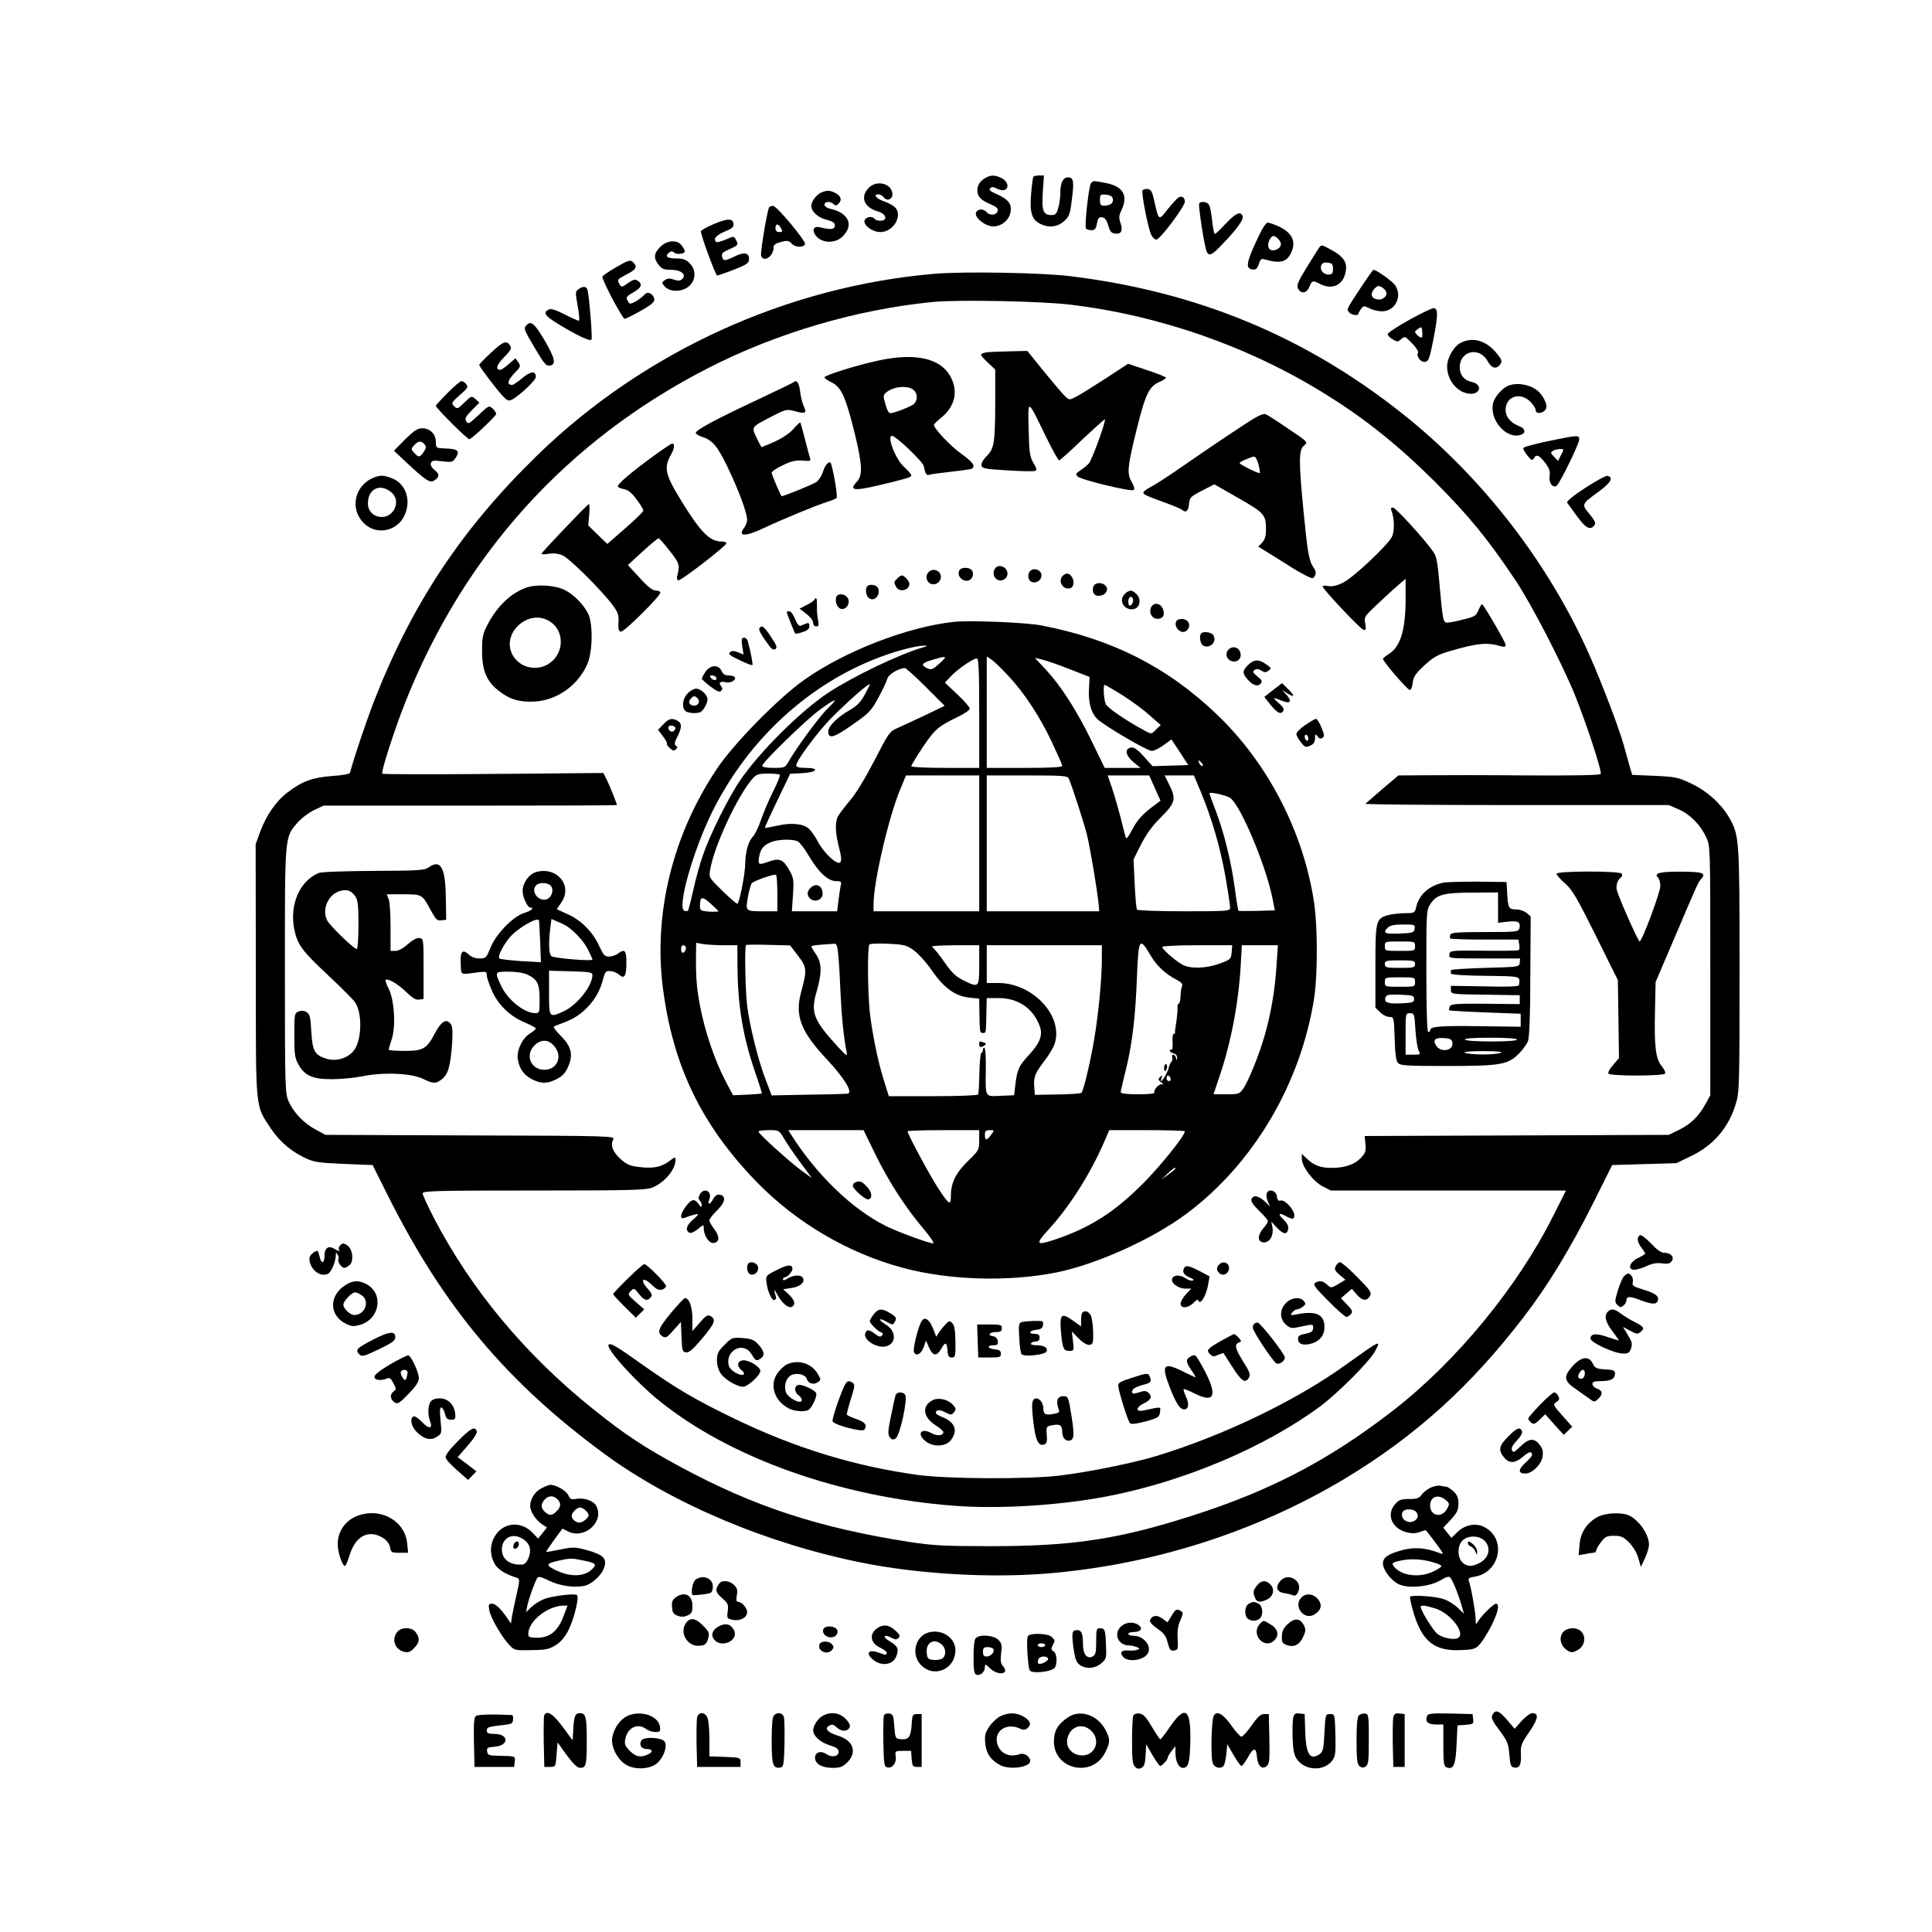 <?xml version="1.0" standalone="no"?>
<!DOCTYPE svg PUBLIC "-//W3C//DTD SVG 20010904//EN"
 "http://www.w3.org/TR/2001/REC-SVG-20010904/DTD/svg10.dtd">
<svg version="1.0" xmlns="http://www.w3.org/2000/svg"
 width="1024pt" height="1024pt" viewBox="0 0 1024 1024"
 preserveAspectRatio="xMidYMid meet">
<g transform="translate(0,1024) scale(0.1,-0.1)"
fill="#000000" stroke="none">
<path d="M5225 9298 c-30 -16 -45 -39 -45 -68 0 -32 20 -52 73 -74 27 -11 38
-21 35 -33 -4 -23 -41 -28 -58 -8 -17 20 -49 19 -57 -2 -10 -25 49 -73 91 -73
44 0 84 32 92 76 8 43 -12 68 -75 96 -33 14 -41 22 -33 30 9 9 18 8 36 -2 14
-7 32 -10 40 -7 26 10 19 45 -14 62 -34 18 -57 19 -85 3z"/>
<path d="M5477 9303 c-3 -5 -8 -45 -12 -91 -8 -96 3 -135 46 -157 45 -24 94
-19 129 13 27 24 32 37 41 114 13 97 9 118 -20 118 -27 0 -41 -29 -41 -82 0
-24 -5 -60 -11 -80 -8 -30 -15 -38 -34 -38 -46 0 -54 21 -48 120 l6 90 -26 0
c-14 0 -28 -3 -30 -7z"/>
<path d="M5782 9268 c-11 -15 -35 -226 -26 -239 3 -5 16 -9 28 -9 19 0 25 7
30 36 6 29 11 35 28 32 15 -2 24 -15 32 -43 9 -32 17 -41 37 -43 33 -4 42 16
27 59 -9 25 -7 38 6 65 37 78 8 127 -83 144 -67 13 -67 13 -79 -2z m116 -82
c5 -22 -13 -36 -45 -36 -19 0 -23 5 -23 31 0 28 2 30 32 27 23 -2 34 -9 36
-22z"/>
<path d="M4605 9245 c-48 -48 -26 -105 49 -126 44 -12 53 -49 12 -49 -14 0
-28 5 -31 10 -10 16 -45 12 -52 -7 -10 -25 40 -63 83 -63 71 0 122 91 76 133
-10 9 -36 23 -57 30 -41 14 -59 37 -29 37 9 0 22 -7 29 -17 16 -21 45 -10 45
17 0 56 -82 79 -125 35z"/>
<path d="M6056 9231 c-8 -12 28 -196 45 -234 7 -15 19 -27 28 -27 19 0 151
176 151 201 0 22 -16 33 -34 22 -7 -4 -33 -32 -57 -62 -48 -62 -47 -63 -71 44
-11 49 -17 61 -35 63 -11 2 -24 -1 -27 -7z"/>
<path d="M4354 9220 c-26 -10 -54 -48 -54 -71 0 -30 37 -64 82 -74 32 -8 43
-16 43 -30 0 -21 -21 -24 -77 -10 -39 10 -48 -18 -18 -51 32 -33 97 -34 133 0
66 61 36 129 -65 150 -16 4 -28 13 -28 21 0 18 31 20 48 3 10 -9 15 -9 27 3
20 20 11 43 -21 58 -29 13 -41 13 -70 1z"/>
<path d="M6356 9161 c-6 -10 27 -223 39 -253 12 -29 29 -21 86 40 78 81 112
129 105 147 -10 27 -36 16 -89 -40 -28 -30 -54 -55 -58 -55 -4 0 -10 30 -14
68 -4 37 -11 75 -16 85 -10 18 -44 23 -53 8z"/>
<path d="M4075 9138 c-13 -37 -46 -241 -41 -254 14 -37 66 -3 66 44 0 14 10
22 40 30 34 8 41 7 57 -10 18 -20 64 -21 70 -2 5 16 -146 198 -168 202 -11 2
-21 -3 -24 -10z m65 -108 c9 -17 8 -20 -10 -20 -13 0 -20 7 -20 20 0 11 4 20
10 20 5 0 14 -9 20 -20z"/>
<path d="M3780 9051 c-36 -15 -65 -32 -65 -37 0 -24 78 -234 86 -234 6 0 46
14 90 31 68 27 79 35 79 56 0 34 -26 39 -76 14 -55 -26 -60 -26 -67 -1 -4 16
4 24 39 39 48 22 49 23 34 51 -10 19 -11 19 -54 0 -24 -10 -47 -16 -50 -13
-17 17 -1 36 44 55 41 17 50 25 48 42 -4 30 -33 29 -108 -3z"/>
<path d="M6656 8956 c-51 -111 -54 -139 -18 -144 18 -3 25 3 34 28 8 26 14 31
32 25 84 -24 119 -14 142 42 24 56 0 102 -71 134 -22 10 -47 19 -56 19 -10 0
-32 -35 -63 -104z m118 18 c21 -21 20 -41 -3 -54 -40 -21 -63 8 -41 51 13 23
24 24 44 3z"/>
<path d="M3499 8931 c-34 -35 -36 -59 -8 -95 16 -21 29 -26 64 -26 54 0 85
-24 62 -48 -12 -11 -22 -12 -45 -4 -23 8 -35 7 -49 -3 -17 -13 -17 -14 1 -34
28 -31 95 -29 130 4 35 32 36 86 1 120 -18 19 -35 25 -69 25 -49 0 -64 11 -41
30 12 10 18 10 30 0 14 -11 55 -5 55 8 0 4 -7 18 -16 30 -23 33 -78 30 -115
-7z"/>
<path d="M6992 8928 c-5 -7 -35 -55 -66 -105 -48 -78 -55 -96 -46 -113 16 -30
46 -25 60 10 14 34 18 35 56 15 61 -31 116 -10 133 51 17 60 -3 93 -81 134
-44 24 -43 23 -56 8z m73 -113 c0 -25 -4 -30 -24 -30 -28 0 -47 25 -38 49 5
12 16 16 34 14 24 -3 28 -8 28 -33z"/>
<path d="M3261 8821 c-36 -21 -66 -42 -68 -47 -5 -14 106 -224 118 -224 5 0
43 19 84 42 58 33 75 47 73 62 -5 29 -36 45 -51 25 -7 -8 -27 -24 -45 -35 -29
-16 -34 -17 -42 -4 -15 24 -13 28 30 52 41 24 47 43 19 61 -12 8 -24 5 -47
-11 -37 -27 -39 -27 -52 -2 -9 17 -5 22 40 45 51 26 60 41 38 63 -17 17 -25
15 -97 -27z"/>
<path d="M7224 8733 c-90 -137 -88 -131 -74 -148 13 -15 50 -21 50 -7 0 4 7
15 14 25 13 17 16 17 45 3 16 -9 46 -16 66 -16 70 0 110 80 69 139 -15 21 -99
81 -114 81 -3 0 -28 -35 -56 -77z m123 -39 c9 -24 -21 -48 -51 -40 -30 7 -34
31 -10 57 13 14 21 16 36 8 10 -6 22 -17 25 -25z"/>
<path d="M4955 8789 c-783 -66 -1542 -413 -2106 -961 -398 -387 -662 -783
-862 -1293 -43 -110 -107 -298 -132 -391 -2 -6 -42 -14 -95 -17 -104 -8 -157
-27 -236 -87 -61 -46 -114 -123 -146 -211 l-23 -64 1 -670 c0 -756 -4 -709 80
-837 48 -71 111 -124 191 -160 40 -18 74 -22 198 -27 l150 -6 80 -160 c296
-592 631 -991 1150 -1372 362 -265 867 -477 1370 -577 294 -58 659 -80 962
-57 564 44 1120 220 1598 508 370 224 662 488 942 854 123 159 246 361 363
594 l105 210 170 5 170 5 77 37 c119 57 199 149 238 277 19 60 20 95 20 710 0
704 -1 714 -57 811 -43 72 -116 138 -199 177 -70 33 -84 36 -194 41 l-119 5
-15 51 c-8 28 -22 78 -31 111 -27 94 -112 317 -177 465 -217 493 -571 951
-993 1286 -517 411 -1088 647 -1760 730 -155 19 -565 26 -720 13z m720 -164
c474 -57 950 -224 1353 -476 210 -130 387 -273 578 -463 182 -183 278 -300
428 -524 82 -123 241 -430 311 -600 61 -150 147 -411 139 -424 -4 -7 -135 -9
-388 -8 -209 2 -449 2 -533 1 l-151 -1 -84 -71 c-45 -39 -87 -75 -91 -79 -4
-4 356 -7 800 -7 l808 0 53 -23 c60 -26 115 -82 146 -149 21 -46 21 -53 21
-706 l0 -660 -23 -42 c-35 -66 -79 -110 -140 -140 l-57 -28 -806 -3 -806 -3 4
-42 c4 -37 1 -47 -24 -74 -33 -35 -85 -53 -155 -53 -58 0 -95 13 -130 48 l-28
26 0 -26 c0 -40 59 -119 109 -145 l44 -23 624 0 623 0 -69 -137 c-187 -373
-509 -765 -841 -1024 -364 -283 -694 -451 -1170 -593 -330 -99 -566 -131 -965
-131 -253 0 -309 3 -439 23 -477 75 -818 186 -1209 397 -190 102 -297 173
-465 308 -359 288 -644 631 -842 1011 -33 64 -60 122 -60 131 0 13 69 15 590
15 511 0 596 2 628 16 64 26 122 95 122 144 0 20 -1 20 -34 -5 -41 -31 -86
-40 -161 -30 -45 5 -65 14 -95 41 -42 38 -56 74 -40 104 10 19 1 20 -757 22
l-768 3 -50 27 c-63 33 -118 90 -144 148 -20 44 -21 63 -21 696 0 724 -2 703
67 784 21 24 60 53 87 66 l51 24 778 0 c427 0 777 1 777 3 0 7 -43 114 -57
140 l-15 30 -584 -5 c-322 -3 -586 -2 -588 1 -7 11 65 235 121 376 312 788
859 1392 1608 1775 366 187 790 311 1195 350 135 12 571 4 725 -15z"/>
<path d="M5233 8373 c-18 -2 -33 -8 -33 -13 0 -6 17 -25 38 -44 l37 -35 0
-178 c-1 -212 -6 -242 -46 -281 -18 -18 -29 -38 -27 -49 3 -16 19 -19 137 -26
73 -5 139 -6 147 -3 11 4 9 13 -9 43 -19 34 -22 54 -25 178 -4 164 -8 166 93
-42 33 -68 64 -123 69 -123 4 0 60 50 123 111 64 60 117 108 119 106 7 -7 -67
-212 -84 -232 -9 -11 -30 -28 -46 -38 -24 -16 -26 -21 -15 -32 19 -19 287 -83
298 -72 6 6 1 22 -10 41 -27 45 -24 80 25 278 47 190 67 231 122 254 19 8 34
18 34 22 0 4 -45 22 -100 40 l-101 34 -122 -80 c-67 -43 -137 -87 -156 -96
-32 -17 -34 -17 -56 4 -12 11 -62 70 -111 130 l-89 110 -90 -2 c-49 -1 -105
-3 -122 -5z"/>
<path d="M4655 8329 c-115 -25 -285 -78 -285 -89 0 -5 17 -17 38 -27 50 -24
73 -75 118 -253 45 -182 48 -239 15 -274 -42 -44 -17 -49 105 -21 163 39 184
45 184 55 0 6 -17 26 -38 45 -46 41 -93 165 -64 165 20 0 163 -137 168 -160
10 -46 14 -51 31 -46 10 3 62 10 117 16 54 6 102 13 107 16 21 13 5 35 -56 79
-57 40 -145 134 -145 153 0 4 16 20 36 36 74 59 94 138 54 216 -52 101 -185
132 -385 89z m187 -156 c23 -20 23 -55 1 -75 -17 -14 -105 -48 -125 -48 -9 0
-21 27 -32 73 -5 23 -2 30 26 47 40 24 105 26 130 3z"/>
<path d="M4208 8215 c-3 -3 -90 -45 -194 -94 -220 -103 -330 -162 -326 -176 1
-6 14 -14 30 -19 58 -19 83 -47 138 -161 58 -120 104 -244 104 -280 0 -12 -7
-30 -15 -41 -37 -49 3 -50 103 -3 100 47 278 121 337 139 22 7 44 16 49 20 8
8 -24 190 -34 190 -15 -1 -28 -19 -39 -53 -7 -21 -23 -45 -36 -53 -18 -12
-170 -74 -182 -74 -4 0 -53 114 -53 124 0 7 26 25 59 40 44 22 69 27 105 25
38 -4 45 -2 40 11 -3 8 -15 53 -27 100 -12 47 -23 87 -25 90 -2 3 -18 -12 -35
-32 -20 -23 -58 -49 -99 -68 -37 -16 -69 -30 -71 -30 -2 0 -14 23 -27 50 -28
59 -31 55 87 116 70 36 73 36 118 24 54 -15 63 -10 45 27 -7 16 -16 50 -19 77
-5 45 -18 65 -33 51z"/>
<path d="M6655 8027 c-49 -28 -216 -140 -385 -257 -69 -48 -144 -97 -167 -109
-24 -12 -43 -26 -43 -31 0 -11 8 -15 120 -56 41 -15 79 -31 85 -36 20 -18 34
-7 37 30 3 35 7 39 68 71 l66 34 128 -73 c138 -79 146 -88 146 -168 0 -32 -6
-52 -20 -68 l-21 -21 53 -33 c29 -18 76 -47 104 -65 27 -18 69 -42 92 -54 40
-20 42 -20 51 -3 7 14 6 25 -5 41 -26 36 -33 77 -54 291 -27 276 -27 336 2
359 22 18 21 18 -86 90 -58 40 -112 74 -119 76 -7 3 -30 -5 -52 -18z m15 -248
c6 -23 9 -43 7 -46 -6 -5 -107 45 -107 53 0 6 61 33 77 34 7 0 17 -18 23 -41z"/>
<path d="M3465 7824 c-116 -84 -197 -153 -190 -163 2 -5 18 -11 34 -14 21 -4
41 -21 65 -54 20 -26 36 -53 36 -59 0 -6 -43 -48 -96 -94 l-95 -83 -51 49 -50
49 5 58 c3 32 2 57 -2 55 -12 -5 -251 -256 -251 -263 0 -4 17 -4 39 0 25 4 50
1 72 -8 37 -16 204 -182 264 -261 31 -42 36 -56 33 -95 -2 -34 1 -47 13 -49
16 -3 209 188 209 207 0 6 -11 11 -24 11 -17 0 -43 20 -86 68 l-62 67 78 72
c44 40 82 72 86 70 3 -1 30 -31 58 -67 52 -66 55 -74 38 -139 -1 -7 2 -15 7
-17 12 -5 255 183 255 196 0 6 -11 10 -25 10 -62 0 -109 46 -208 206 -93 150
-101 184 -58 259 16 28 18 56 3 54 -4 0 -47 -29 -97 -65z"/>
<path d="M7375 7533 c16 -39 17 -110 2 -139 -24 -46 -207 -218 -260 -243 -33
-16 -57 -21 -78 -17 -16 3 -29 2 -29 -2 0 -14 201 -227 217 -230 13 -3 14 3 9
33 -7 35 -5 38 71 109 43 41 93 86 111 101 l32 27 0 -106 c0 -163 -27 -253
-87 -291 -18 -11 -32 -23 -33 -27 0 -14 133 -169 143 -165 7 2 13 20 15 40 3
29 14 46 61 90 48 44 71 57 132 75 150 44 201 49 277 26 16 -4 22 -2 22 9 0
12 -107 197 -124 214 -3 3 -11 -10 -19 -29 -13 -32 -21 -37 -80 -51 -37 -10
-75 -17 -86 -17 -22 0 -24 9 -42 210 -9 107 -15 141 -32 165 -44 64 -200 235
-214 235 -11 0 -13 -5 -8 -17z"/>
<path d="M5272 7224 c-13 -23 -3 -52 20 -59 22 -8 48 11 48 34 0 38 -51 56
-68 25z"/>
<path d="M5083 7214 c-14 -38 41 -71 66 -40 7 8 10 24 6 36 -8 25 -62 28 -72
4z"/>
<path d="M5467 7219 c-24 -14 -22 -56 3 -64 25 -8 50 10 50 36 0 24 -30 40
-53 28z"/>
<path d="M4922 7208 c-28 -28 -1 -75 37 -63 11 3 23 15 26 26 12 38 -35 65
-63 37z"/>
<path d="M5630 7185 c-24 -29 8 -75 44 -62 30 12 14 77 -20 77 -6 0 -17 -7
-24 -15z"/>
<path d="M4756 7174 c-19 -18 -19 -20 -6 -45 17 -31 70 -18 70 17 0 14 -27 44
-40 44 -5 0 -16 -7 -24 -16z"/>
<path d="M5795 7131 c-9 -31 5 -52 33 -49 33 4 50 31 33 52 -18 22 -58 20 -66
-3z"/>
<path d="M2792 7126 c-80 -26 -155 -97 -205 -191 -28 -53 -32 -69 -32 -145 0
-106 25 -164 93 -215 57 -44 110 -58 192 -53 115 9 223 86 272 196 30 65 32
220 4 272 -26 49 -74 98 -121 122 -50 26 -146 33 -203 14z m124 -181 c79 -51
74 -173 -9 -224 -64 -40 -149 -20 -187 42 -71 116 81 258 196 182z"/>
<path d="M4597 7133 c-12 -11 -8 -50 7 -62 28 -23 63 12 51 50 -6 19 -44 26
-58 12z"/>
<path d="M5968 7098 c-24 -20 -28 -44 -12 -67 17 -23 53 -28 72 -9 18 18 15
53 -6 71 -22 20 -33 21 -54 5z m36 -51 c-3 -9 -10 -17 -15 -17 -11 0 -12 34
-2 43 11 12 24 -8 17 -26z"/>
<path d="M4437 7083 c-13 -12 -7 -50 9 -64 31 -26 70 25 44 56 -13 16 -42 20
-53 8z"/>
<path d="M4315 7060 c-3 -6 -22 -18 -42 -28 l-35 -18 36 -28 c20 -15 36 -36
36 -47 0 -11 7 -19 16 -19 13 0 15 6 10 33 -4 17 -7 51 -6 75 1 42 -3 51 -15
32z"/>
<path d="M6102 7023 c-15 -29 3 -63 33 -63 31 0 42 23 27 56 -13 28 -47 32
-60 7z"/>
<path d="M4170 6995 c0 -6 41 -109 45 -113 2 -2 20 1 39 8 26 8 36 17 36 32 0
14 -5 18 -15 14 -8 -3 -22 -9 -30 -12 -10 -4 -19 6 -31 35 -9 23 -22 41 -30
41 -8 0 -14 -2 -14 -5z"/>
<path d="M6233 6944 c-8 -21 9 -48 32 -53 26 -5 47 26 34 50 -12 23 -57 25
-66 3z"/>
<path d="M5055 6944 c-246 -27 -575 -154 -792 -307 -134 -94 -374 -338 -462
-470 -236 -351 -339 -770 -287 -1167 53 -409 203 -720 491 -1019 211 -219 489
-383 781 -461 246 -66 560 -75 814 -24 213 43 512 178 690 312 355 265 606
691 676 1147 18 121 18 372 -1 501 -56 373 -244 738 -515 997 -262 251 -556
400 -930 472 -83 16 -378 28 -465 19z m-165 -136 c-120 -34 -368 -153 -499
-239 -148 -98 -362 -311 -466 -462 -63 -92 -162 -290 -199 -399 -15 -42 -38
-124 -51 -183 -13 -59 -26 -110 -29 -112 -3 -3 -11 -3 -19 0 -39 15 45 315
147 522 190 385 516 685 900 826 86 32 185 57 226 57 20 0 18 -2 -10 -10z m90
-84 c-36 -33 -43 -36 -65 -26 -37 17 -31 28 28 45 77 23 81 21 37 -19z m368
-70 c84 -91 163 -212 227 -347 30 -64 55 -120 55 -126 0 -8 -64 -11 -200 -11
l-200 0 0 296 0 295 29 -20 c16 -12 56 -51 89 -87z m-158 -194 l0 -290 -180 0
c-105 0 -180 4 -180 9 0 5 28 51 61 101 64 95 81 110 187 161 34 16 62 36 62
43 0 8 -30 42 -66 76 l-66 62 33 35 c37 38 116 93 137 93 9 0 12 -65 12 -290z
m475 235 l110 -43 -3 -59 c-5 -77 11 -132 45 -165 42 -38 263 -168 288 -168
11 0 40 14 63 31 l41 30 45 -68 44 -68 -95 -3 -94 -3 -46 51 c-32 36 -52 50
-67 48 -37 -5 -31 -42 11 -77 l38 -31 -95 0 -95 0 -67 138 c-80 165 -163 294
-243 381 l-60 64 35 -8 c19 -4 85 -26 145 -50z m-758 -96 l100 -100 -106 -51
c-58 -27 -124 -58 -147 -68 -39 -17 -46 -28 -119 -170 -47 -91 -98 -176 -130
-213 -29 -34 -57 -72 -64 -84 -16 -31 -14 -88 6 -165 13 -50 14 -71 6 -79 -16
-16 -88 52 -118 110 -13 25 -34 56 -47 68 -30 28 -95 34 -172 16 -32 -7 -60
-12 -62 -11 -1 2 28 67 66 145 l68 142 63 3 c79 4 97 28 20 28 -34 0 -51 4
-51 13 0 24 110 173 182 247 83 85 208 195 208 183 0 -4 -13 -30 -28 -57 -19
-36 -41 -58 -77 -79 -67 -38 -115 -86 -115 -113 0 -43 29 -35 127 34 88 61
100 73 138 143 23 42 45 88 48 102 6 22 59 55 93 56 5 1 55 -44 111 -100z
m1041 -43 c48 -30 113 -78 145 -107 l59 -52 -25 -24 c-24 -25 -24 -25 -59 -6
-97 52 -198 121 -207 141 -11 23 -15 102 -6 102 3 0 45 -24 93 -54z m-1560
-70 c-43 -40 -172 -217 -210 -285 -16 -29 -20 -31 -78 -31 -35 0 -60 4 -60 11
0 18 231 243 305 297 86 63 104 66 43 8z m1982 -291 c7 -9 8 -15 2 -15 -5 0
-12 7 -16 15 -3 8 -4 15 -2 15 2 0 9 -7 16 -15z m-2237 -61 c3 -4 -12 -43 -35
-88 -22 -44 -51 -112 -64 -150 -13 -39 -33 -80 -45 -92 -23 -25 -38 -79 -39
-139 0 -56 -32 -215 -42 -215 -5 0 -41 31 -80 69 -70 69 -71 70 -64 111 20
125 149 401 229 488 17 18 31 22 77 22 31 0 59 -3 63 -6z m1057 -364 l0 -360
-280 0 -280 0 0 39 c0 115 80 461 141 606 l31 75 194 0 194 0 0 -360z m475
343 c22 -54 78 -228 95 -293 18 -72 55 -294 63 -372 l3 -38 -298 0 -298 0 0
360 0 360 214 0 c194 0 215 -2 221 -17z m456 -50 l30 -67 -28 -21 c-64 -46
-96 -81 -123 -134 -18 -35 -30 -50 -33 -41 -3 8 -15 56 -27 105 -13 50 -33
120 -46 158 l-23 67 110 0 110 0 30 -67z m243 -19 c58 -139 104 -296 131 -450
14 -80 25 -154 25 -164 0 -19 -8 -20 -244 -20 -135 0 -247 4 -250 9 -3 5 -9
67 -12 137 l-6 129 40 80 c29 56 61 100 107 145 75 75 80 97 41 173 l-23 47
77 0 78 0 36 -86z m156 -33 c55 -38 189 -356 224 -531 l13 -65 -95 -3 c-52 -1
-96 -1 -98 1 -2 2 -11 55 -19 118 -20 146 -58 298 -101 411 -19 49 -34 91 -34
93 0 10 89 -10 110 -24z m-2291 -231 c10 -5 37 -40 59 -78 51 -86 101 -132
143 -132 27 0 30 -3 25 -23 -3 -13 -8 -49 -12 -80 l-7 -57 -120 0 -120 0 6 88
c5 80 3 90 -19 129 -33 58 -52 66 -104 48 -60 -21 -63 -20 -57 21 7 43 22 63
62 80 35 16 119 18 144 4z m-109 -276 l0 -94 -69 0 c-101 0 -100 -1 -87 75 6
35 16 69 21 74 14 14 118 50 128 44 4 -2 7 -47 7 -99z m-312 -93 c1 -3 -20 -4
-48 -3 -45 4 -50 6 -50 27 0 54 10 57 54 18 22 -20 42 -39 44 -42z m29 -181
l71 0 1 -120 c2 -210 30 -370 97 -564 19 -54 33 -100 32 -102 -2 -1 -37 -4
-78 -6 l-75 -3 -42 80 c-53 101 -108 261 -132 390 -19 99 -23 151 -22 274 l1
64 38 -7 c20 -3 69 -6 109 -6z m393 -56 c47 -62 48 -74 16 -193 -34 -124 -2
-208 134 -353 96 -103 144 -181 112 -185 -9 -1 -104 -4 -210 -5 l-192 -4 -31
81 c-39 100 -85 283 -99 395 -10 82 -14 312 -6 321 2 2 56 3 119 1 l115 -3 42
-55z m213 4 c4 -35 9 -126 12 -203 6 -126 16 -226 32 -310 5 -27 2 -25 -48 29
-128 140 -144 180 -110 293 28 98 27 149 -4 195 -14 20 -25 39 -25 42 0 3 24
7 53 9 28 2 59 4 68 5 13 2 18 -11 22 -60z m399 26 c23 -16 68 -65 98 -109 65
-94 124 -135 200 -143 l50 -5 1 -76 c2 -104 2 -106 19 -106 17 0 16 -1 18 108
l2 77 62 0 c101 0 178 -50 215 -139 23 -53 9 -94 -52 -161 -57 -62 -63 -76
-74 -163 l-6 -52 -71 -3 c-85 -4 -81 -12 -79 141 1 59 -2 110 -7 113 -4 3 -8
-2 -8 -10 0 -9 -4 -16 -8 -16 -5 0 -10 -48 -11 -106 -1 -59 -4 -111 -7 -115
-3 -5 -110 -9 -239 -9 l-234 0 -25 80 c-32 99 -62 247 -76 365 -11 105 -13
348 -2 359 4 5 49 6 99 4 83 -4 97 -7 135 -34z m1255 -26 c33 -57 81 -101 141
-132 25 -13 32 -22 27 -34 -4 -9 -8 -34 -8 -54 -1 -21 -5 -38 -10 -38 -5 0 -7
-10 -6 -22 1 -13 -2 -45 -6 -73 -5 -27 -8 -53 -7 -57 1 -5 -2 -8 -7 -8 -5 0
-8 -20 -6 -45 1 -25 -1 -42 -6 -39 -5 3 -9 1 -9 -4 0 -5 9 -12 20 -15 12 -3
20 -13 19 -24 -1 -16 -2 -16 -6 0 -2 9 -9 17 -15 17 -5 0 -8 -6 -5 -14 3 -7 1
-18 -4 -23 -5 -5 -11 -19 -14 -30 -3 -20 -33 -73 -41 -73 -2 0 -1 8 3 18 5 14
4 15 -8 4 -12 -11 -11 -16 6 -29 13 -10 14 -14 4 -10 -15 5 -46 -29 -41 -45 1
-5 -38 -8 -88 -8 -57 0 -90 4 -90 11 0 6 11 55 25 110 35 137 53 287 61 500 8
206 14 215 71 117z m-2464 46 c8 -8 -3 -34 -14 -34 -5 0 -9 9 -9 20 0 19 11
26 23 14z m1557 -99 c0 -121 -1 -122 -86 -80 -39 20 -61 41 -98 95 -27 39 -56
75 -65 80 -11 6 28 9 117 10 l132 0 0 -105z m650 33 c0 -105 -17 -284 -40
-423 -21 -126 -57 -275 -68 -287 -4 -4 -61 -8 -127 -9 l-120 -2 -3 38 c-5 56
3 76 53 141 25 32 50 75 56 95 44 147 -118 319 -301 319 l-60 0 0 100 0 100
305 0 305 0 0 -72z m688 35 c-3 -36 -5 -39 -63 -60 -71 -26 -154 -29 -196 -7
-35 18 -109 82 -109 95 0 5 84 9 186 9 l185 0 -3 -37z m238 -70 c-9 -134 -29
-251 -62 -368 -30 -105 -87 -247 -116 -287 -18 -26 -24 -28 -88 -28 l-68 0 29
87 c63 183 103 393 115 596 l6 107 95 0 96 0 -7 -107z m-562 -598 c3 -9 0 -15
-8 -15 -7 0 -13 7 -13 15 0 8 4 15 8 15 4 0 9 -7 13 -15z m-2047 -322 c15 -26
54 -83 87 -127 l59 -80 -54 39 c-61 44 -229 196 -229 207 0 5 25 8 55 8 54 0
54 0 82 -47z m482 -80 c71 -145 159 -282 255 -395 37 -44 60 -78 52 -78 -23 0
-186 60 -251 92 -178 89 -364 268 -500 481 l-17 27 199 0 200 0 62 -127z m551
74 c0 -51 -2 -55 -56 -107 -67 -65 -93 -117 -94 -183 0 -60 -8 -56 -70 39 -43
66 -160 284 -160 298 0 3 86 6 190 6 l190 0 0 -53z m63 28 c-23 -31 -33 -31
-33 0 0 20 5 25 25 25 26 0 26 0 8 -25z m1027 19 c0 -23 -125 -179 -220 -275
-152 -153 -281 -236 -469 -299 -98 -33 -105 -25 -39 47 119 129 230 305 307
486 l20 47 200 0 c111 0 201 -3 201 -6z m-50 -198 c0 -2 -17 -16 -37 -31 l-38
-27 33 31 c30 29 42 37 42 27z"/>
<path d="M4296 5534 c-17 -17 -20 -33 -8 -50 21 -31 72 -18 72 19 0 43 -35 60
-64 31z"/>
<path d="M5190 4705 c0 -17 9 -19 28 -6 11 7 10 10 -3 15 -23 9 -25 8 -25 -9z"/>
<path d="M6170 4578 c0 -12 3 -18 7 -14 11 10 12 36 2 36 -5 0 -9 -10 -9 -22z"/>
<path d="M4533 3973 c-7 -2 -13 -11 -13 -18 0 -17 69 -77 83 -72 23 7 19 39
-9 68 -27 29 -37 32 -61 22z"/>
<path d="M4025 6910 c-6 -9 11 -38 55 -97 11 -14 21 -19 30 -13 11 7 6 20 -23
64 -37 56 -50 65 -62 46z"/>
<path d="M6367 6883 c-12 -12 -7 -50 8 -63 19 -15 52 -4 60 21 4 11 1 26 -5
34 -13 15 -51 20 -63 8z"/>
<path d="M3934 6816 l7 -45 -30 12 c-23 9 -34 8 -43 -1 -9 -9 3 -18 52 -41 35
-17 66 -29 68 -26 4 3 -10 74 -25 128 -2 9 -11 17 -20 17 -12 0 -14 -8 -9 -44z"/>
<path d="M6512 6798 c-18 -18 -14 -46 7 -58 38 -20 71 13 51 51 -12 21 -40 25
-58 7z"/>
<path d="M6615 6715 c-29 -28 -31 -42 -7 -71 28 -35 58 -46 73 -28 11 13 8 19
-17 39 -24 21 -27 26 -14 34 10 7 21 6 35 -3 17 -11 24 -11 38 -1 17 12 16 15
-12 34 -38 28 -66 27 -96 -4z"/>
<path d="M3741 6682 c-12 -17 -21 -34 -21 -39 0 -4 21 -23 46 -42 33 -25 48
-31 56 -23 8 8 8 15 0 25 -16 19 -4 28 25 21 24 -7 57 12 47 27 -3 5 -17 9
-32 9 -19 0 -30 7 -37 23 -16 35 -58 34 -84 -1z m54 -31 c10 -17 -12 -21 -25
-6 -10 12 -10 15 3 15 9 0 18 -4 22 -9z"/>
<path d="M6748 6583 l-47 -37 31 -39 c36 -45 56 -56 69 -36 7 10 0 22 -23 42
-36 31 -33 33 17 13 44 -19 55 -4 24 31 l-24 26 28 -18 c40 -25 42 -14 4 23
l-32 31 -47 -36z"/>
<path d="M3645 6565 c-27 -26 -33 -73 -13 -93 13 -13 67 -16 84 -4 15 10 34
47 34 66 0 23 -36 56 -60 56 -12 0 -32 -11 -45 -25z m52 -26 c16 -16 5 -39
-17 -39 -25 0 -35 18 -20 35 15 18 22 19 37 4z"/>
<path d="M3516 6401 l-28 -29 26 -35 c14 -18 24 -36 21 -39 -3 -3 4 -13 15
-23 16 -15 23 -16 33 -6 9 9 9 13 -1 19 -9 6 -7 17 8 47 25 49 25 71 1 85 -31
16 -45 12 -75 -19z m64 -21 c0 -5 -5 -12 -11 -16 -14 -8 -33 11 -25 25 7 11
36 4 36 -9z"/>
<path d="M6918 6397 c-26 -17 -47 -39 -47 -47 0 -8 11 -28 24 -44 21 -27 26
-29 49 -18 19 8 26 19 26 39 0 24 1 25 13 10 8 -11 17 -14 26 -8 12 8 11 16
-5 55 -10 25 -23 46 -29 46 -5 0 -31 -15 -57 -33z m15 -80 c-3 -5 -9 -3 -14 4
-4 7 -5 17 -2 22 3 5 9 3 14 -4 4 -7 5 -17 2 -22z"/>
<path d="M2271 5642 c-22 -15 -57 -17 -290 -18 -162 -1 -276 -5 -292 -11 -101
-42 -156 -169 -129 -300 17 -81 42 -114 180 -243 67 -63 130 -126 141 -141 41
-58 37 -206 -7 -259 -34 -40 -92 -57 -142 -42 -64 19 -76 41 -82 144 -4 77 -8
93 -25 103 -13 9 -28 10 -42 4 -22 -8 -23 -13 -23 -126 0 -104 3 -123 23 -157
33 -58 75 -76 176 -76 46 0 120 7 164 16 109 22 257 16 319 -14 55 -27 69 -27
101 -1 32 25 44 67 53 184 4 70 3 94 -8 109 -22 29 -50 12 -82 -49 -44 -84
-63 -95 -162 -95 -46 0 -84 3 -84 6 0 3 7 28 16 55 23 69 14 210 -16 269 -12
23 -19 44 -17 46 11 11 66 -21 108 -62 34 -33 53 -45 70 -42 l24 3 0 160 c0
157 0 160 -22 163 -14 2 -36 -10 -61 -32 -24 -22 -50 -36 -66 -36 l-26 0 0
124 c0 69 -4 136 -10 150 l-10 26 89 0 c99 0 99 0 146 -88 25 -45 32 -53 54
-50 l26 3 -2 117 c-2 162 -28 206 -92 160z m-387 -154 c13 -18 16 -51 16 -150
0 -71 -4 -128 -9 -128 -15 0 -142 122 -157 152 -30 58 7 139 69 156 36 10 59
2 81 -30z"/>
<path d="M2842 5618 c-38 -10 -72 -58 -72 -101 0 -32 26 -87 40 -87 25 0 6
-18 -32 -29 -58 -18 -147 -109 -178 -183 -22 -55 -25 -58 -59 -58 -22 0 -43 8
-58 22 -32 30 -45 14 -41 -53 3 -60 -7 -55 96 -42 38 4 42 3 42 -16 0 -12 13
-49 28 -84 35 -76 96 -134 175 -167 31 -13 57 -27 57 -31 0 -4 -14 -16 -30
-26 -42 -25 -74 -93 -65 -140 9 -50 32 -81 76 -104 49 -24 80 -24 130 2 30 15
46 32 60 65 28 63 18 107 -38 163 -24 24 -41 46 -38 49 3 3 28 13 55 23 98 34
178 121 204 221 13 49 16 53 41 51 15 -1 36 -9 46 -19 28 -25 39 -8 39 62 0
68 -8 77 -46 49 -10 -8 -31 -15 -46 -15 -23 0 -30 8 -51 54 -35 77 -96 138
-167 170 l-59 27 25 37 c61 89 -25 191 -134 160z m78 -74 c19 -22 1 -68 -29
-72 -43 -7 -78 47 -49 76 17 17 63 15 78 -4z m-57 -297 l4 -107 -106 6 c-58 4
-110 10 -114 14 -10 9 14 60 50 106 37 49 153 118 160 95 1 -3 3 -54 6 -114z
m146 81 c47 -35 85 -78 107 -120 13 -26 24 -50 24 -54 0 -10 -203 7 -217 18
-14 11 -16 64 -7 145 l7 52 35 -15 c20 -8 43 -20 51 -26z m131 -256 c-1 -59
-82 -160 -154 -193 -76 -34 -76 -34 -76 99 l0 117 115 -3 c100 -3 115 -5 115
-20z m-344 2 c53 -25 64 -49 64 -131 0 -68 -1 -73 -22 -73 -59 0 -147 70 -182
145 -35 75 -35 75 39 75 41 0 80 -6 101 -16z m144 -382 c43 -54 12 -122 -55
-122 -69 0 -102 73 -57 124 36 40 80 40 112 -2z"/>
<path d="M8250 5609 c0 -6 20 -30 46 -52 38 -34 62 -75 162 -276 l117 -236 3
-207 3 -206 -31 -36 c-17 -19 -29 -40 -25 -46 8 -14 292 -14 300 0 4 6 -5 24
-18 40 -32 38 -40 105 -35 300 l3 145 92 215 c131 308 133 313 150 332 28 31
6 38 -112 38 -112 0 -141 -8 -116 -33 6 -6 11 -25 11 -43 0 -34 -97 -294 -110
-294 -7 0 -107 224 -120 270 -7 26 3 58 23 71 5 4 6 12 3 18 -10 16 -346 15
-346 0z"/>
<path d="M7645 5561 c-76 -19 -126 -66 -140 -133 -6 -26 -10 -28 -58 -28 -29
0 -69 -5 -89 -10 -66 -19 -68 -28 -68 -273 l0 -218 25 -24 c13 -14 35 -25 49
-25 24 0 24 -1 28 -113 2 -78 7 -119 17 -130 12 -15 43 -17 260 -17 286 0 324
7 383 67 20 21 42 51 47 66 7 18 12 149 12 345 l2 315 -23 19 c-12 10 -37 18
-56 18 -38 0 -42 8 -46 95 l-3 50 -155 2 c-85 0 -168 -2 -185 -6z m295 -131
l0 -81 52 6 c55 6 69 -2 61 -36 -5 -18 -17 -19 -183 -19 -143 0 -179 -3 -183
-14 -3 -8 -3 -17 0 -20 4 -3 86 -6 184 -6 l177 0 4 -25 c3 -14 2 -28 -3 -31
-5 -3 -89 -4 -186 -3 -175 2 -178 1 -181 -20 -3 -21 -2 -21 186 -21 l189 0 -2
-22 c-2 -23 -4 -23 -183 -28 -100 -3 -182 -8 -182 -12 0 -5 0 -12 0 -18 0 -6
72 -11 183 -12 195 -3 184 0 178 -49 -1 -8 -55 -10 -181 -7 l-180 3 0 -22 c0
-22 1 -23 183 -25 l182 -3 0 -23 0 -24 -183 2 c-158 1 -183 -1 -188 -15 -4 -9
-5 -18 -3 -20 3 -2 89 -7 192 -11 l187 -7 0 -35 0 -34 -217 3 c-209 3 -263 -1
-263 -22 0 -5 -4 -9 -10 -9 -6 0 -10 115 -10 324 0 320 0 323 23 357 32 48 71
58 225 58 l132 1 0 -80z m-442 -112 c-3 -21 -9 -23 -80 -26 -80 -3 -91 3 -62
32 11 11 35 16 80 16 62 0 65 -1 62 -22z m2 -93 c0 -25 -1 -25 -80 -25 -79 0
-80 0 -80 25 0 25 1 25 80 25 79 0 80 0 80 -25z m0 -95 c0 -18 -7 -20 -80 -20
-73 0 -80 2 -80 20 0 18 7 20 80 20 73 0 80 -2 80 -20z m0 -95 c0 -25 -1 -25
-80 -25 -79 0 -80 0 -80 25 0 25 1 25 80 25 79 0 80 0 80 -25z m-5 -90 c0 -18
-8 -20 -69 -23 -72 -3 -93 5 -82 33 5 13 19 15 78 13 65 -3 73 -5 73 -23z m7
-163 c3 -49 11 -98 17 -110 11 -21 10 -22 -29 -22 l-40 0 0 110 c0 109 0 110
24 110 22 0 23 -4 28 -88z m196 -69 c6 -44 -66 -54 -88 -12 -16 29 -3 40 43
37 34 -2 43 -7 45 -25z m342 17 c0 -6 -51 -10 -134 -10 -79 0 -137 4 -141 10
-4 6 43 10 134 10 87 0 141 -4 141 -10z m-85 -70 c-11 -5 -54 -9 -95 -9 -41 0
-84 4 -95 9 -13 5 22 9 95 9 73 0 108 -4 95 -9z"/>
<path d="M3709 3909 c-8 -15 -8 -24 0 -32 6 -6 11 -18 10 -26 0 -12 -4 -10
-16 7 -21 30 -38 28 -67 -11 -31 -40 -35 -73 -8 -62 33 13 72 24 72 19 0 -3
-13 -17 -30 -31 -32 -27 -39 -57 -15 -67 8 -3 28 6 45 20 29 25 30 25 30 4 0
-39 29 -82 53 -78 31 4 33 34 3 73 -14 18 -26 40 -26 47 0 7 18 31 40 52 45
43 50 79 14 84 -13 2 -25 -6 -34 -23 -17 -32 -33 -33 -20 -1 16 42 -29 65 -51
25z"/>
<path d="M6714 3915 c-4 -9 -1 -28 6 -43 l12 -27 -29 28 c-33 30 -61 35 -70
11 -4 -11 9 -31 40 -61 26 -25 47 -49 47 -55 0 -6 -11 -24 -26 -40 -31 -38
-29 -73 6 -73 31 0 52 39 44 80 l-6 30 31 -33 c34 -36 54 -38 59 -4 2 14 -7
31 -24 47 -33 31 -28 40 10 20 37 -20 46 -19 46 4 0 29 -50 83 -71 78 -13 -4
-19 2 -21 22 -4 31 -44 43 -54 16z"/>
<path d="M3967 3544 c-13 -13 -7 -52 9 -58 22 -9 46 13 42 38 -3 21 -37 34
-51 20z"/>
<path d="M6462 3538 c-16 -16 -15 -33 2 -47 17 -15 43 -5 49 19 8 33 -27 52
-51 28z"/>
<path d="M7080 3530 c-9 -17 -6 -24 20 -47 l31 -26 -38 -23 c-38 -22 -38 -22
-59 -3 -22 21 -41 24 -64 9 -12 -8 1 -26 70 -95 46 -47 90 -85 96 -85 6 0 17
7 24 15 11 13 8 21 -20 50 l-33 34 29 25 29 25 25 -29 c29 -35 55 -38 71 -9
10 19 3 29 -67 100 -43 44 -84 79 -91 79 -7 0 -17 -9 -23 -20z"/>
<path d="M3328 3464 c-43 -42 -78 -79 -78 -83 0 -4 27 -33 60 -66 l60 -59 22
22 23 22 -45 39 c-43 38 -44 40 -27 58 17 17 19 17 43 -15 28 -35 45 -40 63
-18 10 11 6 21 -19 49 -41 47 -20 61 25 17 24 -24 38 -30 54 -25 12 3 21 12
21 19 0 14 -101 116 -115 116 -6 0 -45 -35 -87 -76z"/>
<path d="M4116 3508 c-58 -29 -58 -30 -53 -68 6 -47 29 -97 42 -90 6 3 9 7 9
10 -14 51 -13 53 5 20 25 -46 57 -74 76 -67 24 10 18 36 -15 67 l-29 27 41 6
c46 6 74 28 65 51 -8 21 -51 20 -82 0 -15 -10 -25 -12 -25 -5 0 6 4 11 9 11
14 0 41 29 41 45 0 25 -26 23 -84 -7z"/>
<path d="M6274 3515 c-8 -19 3 -34 34 -47 16 -6 22 -12 14 -15 -7 -3 -24 2
-37 11 -31 21 -64 20 -72 -1 -9 -22 31 -53 70 -53 l31 0 -26 -27 c-15 -16 -28
-37 -30 -48 -5 -31 36 -32 67 -1 14 14 25 21 25 16 0 -6 4 -10 10 -10 14 0 37
49 44 95 l7 40 -53 28 c-60 31 -76 33 -84 12z"/>
<path d="M3555 3280 c-67 -82 -75 -104 -42 -124 16 -9 24 -4 57 34 l39 44 3
-79 c3 -73 5 -80 24 -83 16 -2 37 16 85 73 67 80 76 101 46 119 -16 9 -25 4
-58 -34 l-39 -45 0 65 c0 62 -17 110 -40 110 -4 0 -38 -36 -75 -80z"/>
<path d="M6816 3334 c-34 -35 -35 -82 -2 -113 19 -18 32 -22 53 -18 96 20 93
21 93 -2 0 -14 -8 -22 -27 -27 -49 -10 -53 -13 -53 -33 0 -26 32 -35 75 -21
42 14 65 44 65 86 0 66 -42 87 -140 69 -41 -8 -44 -7 -31 8 7 10 19 17 25 17
7 0 21 6 31 14 16 12 17 16 6 30 -20 24 -65 20 -95 -10z"/>
<path d="M4631 3274 c-12 -15 -21 -31 -21 -36 0 -12 42 -54 61 -60 10 -4 11
-9 3 -17 -8 -9 -17 -6 -36 9 -32 24 -44 25 -52 4 -13 -34 61 -82 109 -70 57
14 57 81 -1 116 -43 27 -38 39 6 14 27 -16 32 -17 40 -4 15 23 12 29 -22 50
-44 27 -63 25 -87 -6z"/>
<path d="M5737 3283 c-4 -3 -7 -21 -7 -39 l0 -34 -44 31 c-60 43 -70 34 -63
-56 8 -92 14 -105 44 -105 25 0 26 1 20 51 l-6 52 36 -37 c23 -23 45 -36 58
-34 18 3 20 10 19 69 -1 37 -7 76 -13 88 -12 21 -31 27 -44 14z"/>
<path d="M4882 3233 c-19 -39 -44 -142 -38 -158 10 -27 38 -13 52 25 l12 35
16 -37 c20 -46 41 -48 64 -8 22 39 30 38 34 -7 2 -30 7 -38 23 -38 18 0 20 6
19 83 -1 61 -5 88 -17 99 -13 14 -17 13 -33 -4 -11 -10 -26 -30 -36 -43 l-16
-25 -11 30 c-23 63 -51 83 -69 48z"/>
<path d="M5416 3233 c-16 -4 -18 -14 -14 -83 2 -44 8 -83 13 -88 16 -15 126
-2 132 15 8 20 -14 33 -55 33 -20 0 -31 4 -27 10 3 6 15 10 26 10 12 0 19 7
19 20 0 15 -7 20 -25 20 -37 0 -30 18 8 22 24 2 33 8 35 26 3 20 0 22 -45 21
-26 -1 -56 -3 -67 -6z"/>
<path d="M6647 3223 c-4 -3 -7 -12 -7 -20 0 -19 109 -183 126 -190 17 -6 44
14 44 32 0 18 -130 185 -144 185 -7 0 -16 -3 -19 -7z"/>
<path d="M5182 3133 l3 -88 60 0 c53 0 60 2 60 20 0 15 -8 21 -32 23 -39 4
-45 22 -7 22 21 0 25 4 22 23 -2 14 -11 23 -26 25 -31 5 -17 22 19 22 22 0 29
5 29 20 0 18 -7 20 -65 20 l-66 0 3 -87z"/>
<path d="M6477 3136 c-79 -45 -85 -52 -64 -73 14 -14 21 -15 43 -4 15 6 28 10
29 9 1 -2 23 -36 48 -75 48 -75 68 -88 87 -54 8 16 3 32 -30 83 -43 69 -49 92
-24 102 15 6 15 8 -1 26 -10 11 -21 20 -24 19 -3 0 -32 -15 -64 -33z"/>
<path d="M3840 3112 c-34 -34 -40 -46 -40 -82 0 -26 8 -53 21 -71 22 -32 86
-69 118 -69 24 0 91 61 91 84 0 20 -56 56 -88 56 -33 0 -40 -29 -13 -51 35
-29 0 -37 -39 -9 -23 16 -30 29 -30 55 0 43 41 79 80 70 24 -6 33 -14 56 -52
10 -14 16 -16 30 -7 29 17 28 39 -4 75 -24 27 -37 33 -85 37 -55 4 -58 3 -97
-36z"/>
<path d="M3226 3113 c-18 -18 141 -195 270 -299 377 -303 958 -509 1564 -555
238 -18 560 2 813 51 406 79 835 261 1127 478 94 71 258 235 288 290 34 63 30
61 -153 -70 -264 -191 -649 -376 -1002 -484 -133 -40 -362 -86 -518 -105 -164
-20 -597 -18 -755 4 -334 47 -645 142 -966 297 -202 97 -311 161 -489 287
-141 100 -168 116 -179 106z"/>
<path d="M6308 3049 c-24 -14 -23 -28 7 -72 14 -20 24 -37 21 -37 -2 0 -31 14
-64 30 -106 53 -119 37 -72 -83 34 -87 54 -117 77 -117 23 0 27 30 9 67 -9 20
-15 37 -12 40 2 2 27 -7 56 -22 105 -53 124 -16 58 114 -24 46 -48 86 -53 87
-6 2 -18 -1 -27 -7z"/>
<path d="M4174 3010 c-11 -4 -33 -22 -47 -40 -52 -62 -27 -154 54 -195 30 -16
87 -20 105 -7 19 12 46 73 40 88 -6 15 -65 44 -90 44 -25 0 -29 -33 -7 -52 12
-9 21 -21 21 -27 0 -30 -77 10 -86 44 -9 38 4 74 31 87 31 14 76 2 82 -22 6
-23 37 -32 59 -15 16 11 16 14 -4 47 -33 52 -98 73 -158 48z"/>
<path d="M5995 2936 c-57 -18 -70 -26 -68 -42 3 -33 51 -186 62 -197 7 -7 32
-4 83 9 67 19 73 23 76 49 4 31 12 30 -88 9 -43 -9 -40 18 5 39 37 18 44 37
20 57 -11 9 -22 9 -46 1 -35 -12 -44 -9 -36 12 3 8 26 19 51 26 46 11 51 17
40 45 -8 20 -14 20 -99 -8z"/>
<path d="M4483 2908 c-18 -25 -75 -187 -70 -201 7 -20 159 -60 169 -44 16 24
2 41 -44 56 -27 9 -49 20 -50 24 0 4 9 42 22 83 21 65 22 77 9 85 -19 12 -25
11 -36 -3z"/>
<path d="M4746 2843 c-3 -10 -14 -60 -24 -110 -16 -77 -17 -96 -6 -110 10 -14
17 -16 31 -7 23 14 66 212 50 232 -14 18 -45 15 -51 -5z"/>
<path d="M5605 2821 c-3 -10 -1 -30 4 -44 9 -23 7 -25 -25 -31 -42 -8 -54 -2
-54 28 0 32 -24 61 -44 53 -19 -7 -20 -37 -6 -147 10 -78 27 -107 55 -96 13 5
16 16 13 51 -3 44 -2 45 29 51 41 8 53 0 53 -35 0 -33 20 -54 44 -45 19 7 20
33 6 124 -17 106 -18 110 -45 110 -14 0 -26 -7 -30 -19z"/>
<path d="M4944 2819 c-60 -30 -53 -91 16 -134 22 -14 40 -30 40 -35 0 -20 -33
-23 -65 -5 -55 29 -77 -6 -29 -44 40 -32 106 -29 133 5 40 51 24 96 -46 124
-18 7 -33 16 -33 21 0 18 21 19 51 3 31 -15 33 -15 46 2 12 16 10 21 -9 41
-27 27 -75 37 -104 22z"/>
<path d="M3066 8707 c-17 -12 -17 -18 -4 -90 8 -42 11 -77 6 -77 -5 0 -39 15
-76 34 -50 25 -72 32 -85 25 -30 -17 -19 -33 51 -76 102 -62 170 -94 177 -83
6 10 -12 230 -21 263 -6 20 -23 22 -48 4z"/>
<path d="M7470 8545 c-63 -35 -115 -69 -115 -76 0 -7 12 -20 27 -28 24 -14 28
-14 45 2 18 16 21 15 57 -22 21 -22 35 -44 32 -50 -12 -19 14 -52 37 -49 19 3
24 16 44 118 25 126 26 164 3 167 -8 1 -67 -27 -130 -62z m66 -93 c-4 -3 -14
2 -24 12 -16 16 -16 18 3 32 19 14 20 13 23 -11 2 -15 1 -30 -2 -33z"/>
<path d="M2792 8518 c-18 -18 -17 -22 44 -125 46 -78 59 -94 77 -91 36 5 30
37 -26 133 -53 90 -72 106 -95 83z"/>
<path d="M7744 8424 c-39 -19 -74 -80 -74 -128 0 -68 51 -133 112 -142 62 -10
81 47 20 61 -42 9 -66 39 -65 81 3 88 107 107 149 28 20 -38 48 -43 68 -12 8
14 4 25 -20 54 -55 68 -126 90 -190 58z"/>
<path d="M2603 8371 c-35 -32 -63 -61 -63 -65 0 -9 88 -125 123 -163 26 -28
33 -30 51 -21 42 23 126 102 126 120 0 34 -28 31 -72 -6 -23 -20 -47 -36 -54
-36 -29 0 -24 24 11 60 35 36 36 40 22 60 l-15 21 -35 -30 c-19 -17 -39 -31
-45 -31 -28 0 -20 26 19 66 36 37 42 47 33 62 -19 30 -37 23 -101 -37z"/>
<path d="M2372 8157 c-34 -34 -62 -65 -62 -68 0 -11 170 -181 178 -177 19 7
142 124 142 134 0 6 -9 19 -19 29 -19 17 -22 15 -75 -35 -49 -46 -55 -50 -65
-33 -8 15 -3 25 30 59 l40 40 -21 19 c-20 18 -21 18 -58 -18 -36 -35 -39 -36
-55 -20 -16 16 -14 20 30 59 42 36 46 43 34 58 -7 9 -19 16 -25 16 -6 0 -40
-28 -74 -63z"/>
<path d="M8003 8199 c-35 -10 -80 -58 -89 -95 -22 -88 69 -193 146 -169 29 9
25 34 -7 46 -46 17 -73 49 -73 86 0 72 77 98 131 44 16 -16 29 -37 29 -46 0
-21 39 -17 53 6 14 23 -18 84 -57 108 -39 24 -92 32 -133 20z"/>
<path d="M2147 7911 l-59 -60 67 -63 c102 -95 124 -109 146 -95 29 18 30 35 2
56 -16 14 -23 26 -19 37 5 13 15 15 60 9 51 -6 56 -5 72 20 23 35 10 46 -55
48 -50 2 -51 2 -51 35 0 41 -30 72 -72 72 -25 0 -43 -12 -91 -59z m103 -26
c10 -12 9 -20 -4 -40 -20 -30 -27 -31 -51 -5 -17 19 -17 21 0 40 22 24 38 25
55 5z"/>
<path d="M8206 7902 c-71 -15 -131 -31 -132 -37 -2 -5 8 -23 22 -40 22 -27 26
-28 35 -12 13 22 30 13 63 -32 18 -24 23 -41 19 -65 -5 -34 16 -64 37 -51 16
10 120 222 120 245 0 25 -4 25 -164 -8z m68 -73 l-16 -32 -21 22 c-19 19 -20
23 -7 31 8 5 25 10 38 10 22 0 22 -1 6 -31z"/>
<path d="M1975 7706 c-101 -45 -122 -173 -40 -245 65 -57 166 -36 206 41 41
80 13 172 -61 202 -48 19 -65 19 -105 2z m103 -79 c47 -43 11 -127 -54 -127
-43 0 -74 30 -74 71 0 81 68 111 128 56z"/>
<path d="M8402 7654 c-62 -40 -99 -71 -96 -78 4 -6 28 -39 53 -73 47 -63 69
-75 91 -48 10 12 5 23 -25 60 -44 53 -44 52 52 122 62 46 77 74 42 81 -8 1
-61 -27 -117 -64z"/>
<path d="M8693 3693 c-19 -7 -16 -37 7 -66 11 -14 20 -28 20 -31 0 -3 -17 -14
-37 -23 -46 -22 -59 -63 -21 -63 13 0 43 9 66 20 31 14 55 18 81 14 27 -4 41
-2 50 10 18 21 -2 46 -37 46 -18 0 -39 15 -71 49 -25 27 -52 47 -58 44z"/>
<path d="M1801 3637 c-6 -8 -8 -17 -4 -20 10 -11 -6 -8 -26 5 -30 18 -51 3
-51 -37 0 -43 -18 -46 -26 -5 -4 17 -8 30 -11 30 -17 0 -43 -24 -43 -40 0 -56
57 -103 99 -81 18 10 41 64 41 101 0 13 2 13 9 0 6 -8 8 -18 5 -22 -8 -12 15
-48 31 -48 7 0 21 8 30 17 21 21 14 82 -12 100 -21 16 -28 16 -42 0z"/>
<path d="M8608 3476 c-8 -7 -22 -41 -33 -75 -17 -57 -17 -63 -2 -78 13 -13 19
-14 31 -3 9 7 16 18 16 26 0 24 18 25 72 4 63 -24 87 -25 94 -5 10 24 -11 40
-77 60 -52 16 -60 21 -55 39 5 20 -9 46 -25 46 -4 0 -14 -6 -21 -14z"/>
<path d="M1833 3430 c-91 -55 -90 -163 2 -207 29 -14 41 -14 74 -5 106 32 126
168 31 217 -39 20 -69 19 -107 -5z m85 -56 c44 -31 16 -104 -40 -104 -22 0
-58 34 -58 55 0 19 44 65 62 65 8 0 24 -7 36 -16z"/>
<path d="M8522 3288 c-21 -21 -13 -55 23 -102 19 -26 35 -48 35 -50 0 -2 -26
6 -58 17 -61 22 -92 19 -92 -8 0 -20 122 -77 170 -79 28 -1 36 3 44 25 9 28 8
34 -23 85 l-19 31 38 -20 c32 -18 40 -19 54 -8 24 20 20 29 -26 52 -24 12 -57
32 -75 45 -35 27 -53 30 -71 12z"/>
<path d="M1978 3140 c-87 -45 -97 -55 -74 -78 14 -14 23 -12 103 26 72 35 88
46 88 65 0 34 -31 31 -117 -13z"/>
<path d="M2070 3010 c-56 -33 -85 -56 -85 -67 0 -19 34 -23 67 -9 12 6 21 -1
33 -25 16 -31 16 -33 0 -45 -20 -15 -17 -43 8 -58 15 -9 26 -2 72 46 41 42 55
64 55 85 -1 30 -40 115 -55 119 -6 2 -48 -19 -95 -46z m90 -44 c0 -8 -3 -22
-6 -31 -6 -14 -8 -13 -21 5 -8 11 -11 25 -8 30 9 15 35 12 35 -4z"/>
<path d="M8336 3000 c-51 -56 -48 -79 17 -123 28 -20 62 -44 75 -53 21 -16 24
-16 42 1 27 24 25 44 -5 55 -14 5 -25 16 -25 25 0 11 12 15 48 15 50 0 72 12
72 41 0 15 -10 19 -52 21 -46 3 -54 6 -66 31 -20 42 -61 37 -106 -13z m64 -39
c0 -22 -15 -35 -30 -26 -7 4 -7 13 0 26 14 25 30 25 30 0z"/>
<path d="M8163 2795 c-35 -36 -63 -69 -63 -74 0 -5 7 -14 15 -21 13 -11 21 -8
45 15 l30 29 49 -55 49 -54 23 22 22 21 -52 59 c-50 56 -51 58 -32 72 16 10
18 17 10 32 -5 10 -15 19 -21 19 -7 0 -40 -29 -75 -65z"/>
<path d="M2286 2815 c-18 -18 -21 -70 -6 -109 15 -40 -7 -42 -43 -3 -18 19
-38 32 -44 30 -23 -8 -14 -54 16 -83 38 -38 74 -47 107 -25 25 16 26 19 19 86
-5 47 -4 69 4 69 6 0 14 -15 19 -32 6 -26 14 -33 33 -33 20 0 24 4 22 30 -4
45 -34 80 -75 83 -23 2 -41 -3 -52 -13z"/>
<path d="M2426 2601 c-43 -43 -67 -75 -64 -86 1 -10 29 -40 61 -68 l58 -51 22
23 22 22 -21 17 c-12 9 -34 26 -50 38 l-28 21 53 61 c34 39 51 67 48 77 -11
27 -31 16 -101 -54z"/>
<path d="M7994 2626 c-49 -48 -54 -71 -23 -110 27 -34 60 -33 102 4 31 27 47
30 47 8 0 -5 -16 -24 -36 -42 -39 -36 -38 -56 1 -56 36 0 85 48 91 90 4 27 1
42 -16 63 -29 37 -57 34 -102 -10 -32 -31 -38 -34 -44 -19 -5 12 4 28 26 51
20 21 30 40 27 49 -10 25 -27 19 -73 -28z"/>
<path d="M2872 2353 c-36 -17 -62 -58 -62 -95 0 -29 30 -75 63 -97 l26 -17
-23 -29 -24 -30 -26 28 c-67 72 -169 58 -210 -28 -22 -46 -17 -102 12 -143 18
-25 59 -49 113 -65 14 -5 14 -13 -2 -84 -10 -43 -21 -96 -25 -118 l-6 -40 -17
25 c-35 52 -64 80 -83 80 -18 0 -20 -5 -15 -33 6 -38 63 -139 105 -184 29 -31
30 -31 119 -29 79 1 95 5 131 28 27 18 49 45 66 80 31 64 57 176 44 184 -15
10 -139 -6 -178 -23 -19 -8 -48 -26 -64 -41 l-28 -27 7 35 c8 38 40 127 53
147 6 9 21 5 60 -14 57 -28 130 -39 187 -29 44 9 101 63 110 107 10 42 -12 60
-98 84 -59 16 -71 16 -138 2 -41 -8 -75 -14 -75 -13 -1 0 18 29 42 63 l45 61
30 -15 c88 -44 194 53 149 136 -14 26 -64 44 -103 37 -29 -5 -35 -3 -45 19
-11 24 -65 55 -94 55 -7 0 -28 -8 -46 -17z m82 -59 c21 -21 20 -40 -4 -64 -24
-24 -38 -25 -62 -3 -22 20 -23 41 -1 65 20 22 46 23 67 2z m150 -60 c9 -8 16
-19 16 -24 0 -15 -31 -40 -49 -40 -20 0 -41 19 -41 36 0 17 28 44 45 44 7 0
21 -7 29 -16z m-341 -146 c46 -24 58 -63 35 -113 -6 -14 -18 -26 -27 -27 -66
-6 -111 26 -111 79 0 59 51 89 103 61z m329 -119 c68 -14 74 -20 43 -49 -39
-36 -109 -39 -181 -6 -64 29 -63 39 6 54 62 14 71 14 132 1z m-105 -294 c-28
-78 -72 -115 -137 -115 -44 0 -50 3 -50 20 0 67 101 148 186 150 l22 0 -21
-55z"/>
<path d="M2723 2055 c-3 -9 -3 -18 0 -21 9 -9 27 6 27 22 0 19 -19 18 -27 -1z"/>
<path d="M7584 2356 c-17 -8 -39 -25 -48 -37 -14 -20 -25 -24 -67 -24 -44 0
-54 -4 -76 -29 -46 -54 -16 -126 60 -147 27 -7 48 -7 69 0 17 6 32 11 34 11 3
0 75 -95 88 -117 6 -10 1 -11 -21 -2 -67 25 -125 30 -187 14 -79 -21 -106 -39
-106 -72 0 -33 41 -88 82 -109 48 -25 163 -15 221 19 35 21 47 24 55 14 13
-15 46 -98 60 -151 l11 -39 -32 31 c-18 17 -51 38 -74 46 -42 15 -168 24 -179
13 -3 -3 6 -44 20 -91 45 -147 111 -198 248 -192 70 3 79 6 102 32 14 16 42
60 61 98 35 69 45 116 24 116 -13 0 -78 -64 -96 -95 -11 -18 -12 -16 -12 17
-1 38 -25 171 -36 199 -5 13 2 18 30 22 136 22 172 201 53 263 -45 24 -103 13
-143 -26 l-32 -31 -22 27 -21 27 40 43 c33 36 40 51 40 84 0 31 -6 47 -26 65
-15 14 -32 25 -38 25 -6 0 -20 2 -31 5 -11 3 -34 -2 -51 -9z m77 -65 c23 -19
23 -21 9 -48 -28 -51 -90 -39 -90 18 0 46 42 62 81 30z m-151 -70 c7 -15 6
-24 -6 -36 -31 -30 -86 0 -71 39 9 23 64 21 77 -3z m363 -152 c31 -39 17 -88
-33 -114 -39 -20 -66 -19 -90 5 -22 22 -26 70 -9 101 23 43 99 47 132 8z
m-272 -111 c22 -6 39 -15 39 -19 0 -4 -19 -17 -43 -28 -72 -35 -167 -24 -207
24 -17 20 -12 24 41 35 49 10 113 6 170 -12z m6 -243 c79 -24 162 -130 122
-156 -19 -13 -79 -2 -109 20 -22 15 -89 123 -90 144 0 11 21 9 77 -8z"/>
<path d="M7780 2060 c0 -6 7 -13 16 -17 9 -3 20 -15 24 -27 9 -20 9 -21 9 -1
1 11 -8 28 -19 38 -23 20 -30 21 -30 7z"/>
<path d="M1883 2201 c-57 -26 -93 -82 -93 -144 0 -45 24 -117 39 -117 3 0 15
28 26 63 31 97 100 131 173 87 21 -13 35 -31 39 -50 5 -28 8 -30 51 -30 l45 0
-5 50 c-12 125 -152 196 -275 141z"/>
<path d="M8468 2200 c-57 -31 -91 -82 -96 -147 l-5 -56 33 6 c18 4 39 7 46 7
8 0 14 5 14 12 0 6 11 26 26 45 22 29 31 33 69 33 37 0 50 -6 79 -35 20 -20
41 -54 49 -82 l14 -48 21 45 c12 25 22 58 22 73 0 52 -49 125 -102 153 -39 20
-126 17 -170 -6z"/>
<path d="M3686 1867 c-15 -11 -26 -71 -15 -81 2 -2 27 0 54 3 46 6 50 8 53 36
6 47 -50 73 -92 42z"/>
<path d="M6787 1862 c-28 -31 -22 -59 16 -65 17 -3 40 -8 49 -12 13 -5 21 0
29 19 26 56 -53 104 -94 58z"/>
<path d="M3813 1848 c-24 -32 -22 -47 14 -78 32 -28 35 -35 30 -70 -5 -37 -3
-39 25 -45 39 -9 78 11 78 40 0 23 -28 55 -49 55 -8 0 -10 10 -6 34 6 27 2 39
-14 55 -23 23 -63 28 -78 9z"/>
<path d="M6668 1843 c-26 -30 -28 -41 -18 -67 10 -29 26 -32 65 -14 33 15 43
53 20 78 -22 25 -47 25 -67 3z"/>
<path d="M3582 1774 c-18 -12 -22 -24 -20 -52 2 -30 8 -38 30 -46 18 -7 35 -6
53 2 21 10 25 18 25 51 0 57 -41 78 -88 45z"/>
<path d="M6896 1771 c-41 -45 14 -118 67 -90 42 23 49 57 17 89 -25 25 -62 26
-84 1z"/>
<path d="M6618 1739 c-21 -12 -24 -59 -6 -77 7 -7 21 -12 33 -12 12 0 26 5 33
12 19 19 15 66 -7 78 -24 12 -31 12 -53 -1z"/>
<path d="M6209 1675 l-21 -34 -27 20 c-28 21 -55 18 -65 -7 -4 -10 10 -26 38
-46 35 -24 47 -40 55 -75 10 -37 15 -44 34 -41 20 3 22 7 19 62 -3 41 1 70 14
98 15 34 16 41 3 49 -22 14 -28 11 -50 -26z"/>
<path d="M3634 1635 c-32 -49 7 -118 66 -118 36 0 46 8 55 45 6 22 1 33 -29
62 -41 42 -69 45 -92 11z"/>
<path d="M6825 1632 c-22 -21 -30 -38 -31 -64 -1 -33 2 -38 29 -48 38 -13 68
4 87 51 12 27 11 36 -1 58 -20 35 -48 36 -84 3z"/>
<path d="M6677 1632 c-50 -55 26 -138 77 -86 27 26 20 60 -18 83 -40 25 -39
25 -59 3z"/>
<path d="M3813 1622 c-37 -18 -49 -49 -26 -74 41 -46 131 0 103 52 -17 32 -42
39 -77 22z"/>
<path d="M5942 1620 c-41 -38 -17 -99 39 -101 13 0 33 -4 44 -9 17 -6 17 -9 4
-14 -8 -4 -30 -5 -48 -4 -39 3 -49 -12 -26 -36 27 -27 104 -16 127 18 26 38
-19 96 -73 96 -16 0 -29 5 -29 10 0 6 13 10 29 10 37 0 50 19 26 37 -27 19
-68 16 -93 -7z"/>
<path d="M4661 1617 c-55 -28 -54 -83 4 -110 19 -9 35 -21 35 -27 0 -13 -6
-13 -47 2 -45 16 -64 -1 -34 -31 44 -44 111 -40 131 9 16 39 9 56 -36 82 -40
23 -28 39 12 17 19 -10 27 -10 36 -1 10 10 7 18 -12 36 -33 31 -60 38 -89 23z"/>
<path d="M4364 1605 c-9 -23 16 -46 45 -43 29 3 41 35 19 49 -21 14 -58 10
-64 -6z"/>
<path d="M2107 1592 c-34 -38 -15 -95 35 -107 21 -5 33 -1 52 19 30 29 33 52
10 84 -19 28 -74 30 -97 4z"/>
<path d="M5810 1540 c0 -58 -3 -71 -19 -80 -29 -15 -51 12 -51 65 0 56 -8 75
-30 75 -28 0 -31 -11 -21 -91 8 -57 15 -78 31 -91 32 -26 83 -23 117 6 27 23
28 28 25 97 -3 82 -6 89 -33 89 -17 0 -19 -7 -19 -70z"/>
<path d="M8286 1591 c-24 -26 -17 -70 15 -94 24 -17 30 -18 55 -6 64 31 50
119 -20 119 -20 0 -40 -8 -50 -19z"/>
<path d="M4923 1588 c-69 -18 -95 -110 -47 -167 66 -78 185 -34 188 71 1 66
-70 115 -141 96z m69 -65 c22 -19 24 -56 4 -72 -8 -7 -30 -11 -48 -9 -29 3
-33 7 -36 36 -6 57 39 82 80 45z"/>
<path d="M5452 1572 c-9 -6 -10 -31 -6 -100 7 -89 8 -91 33 -94 40 -5 102 8
112 23 15 24 10 77 -7 87 -13 7 -14 13 -5 30 14 27 14 28 -5 46 -16 17 -99 22
-122 8z m88 -52 c0 -5 -9 -10 -20 -10 -11 0 -20 5 -20 10 0 6 9 10 20 10 11 0
20 -4 20 -10z m15 -70 c7 -11 -42 -37 -51 -27 -4 3 -4 13 -1 22 7 17 42 21 52
5z"/>
<path d="M5172 1558 c-8 -8 -12 -45 -12 -100 0 -70 3 -90 15 -94 20 -8 45 14
45 39 0 19 2 19 28 -6 43 -41 106 -30 68 12 -12 13 -14 29 -10 68 6 43 3 54
-15 72 -24 24 -98 30 -119 9z m93 -58 c9 -15 -14 -40 -36 -40 -14 0 -19 7 -19
25 0 20 5 25 24 25 14 0 28 -5 31 -10z"/>
<path d="M4344 1525 c-14 -35 41 -60 66 -30 10 12 10 18 0 30 -16 19 -59 19
-66 0z"/>
<path d="M7910 1151 c-8 -16 -1 -31 38 -83 42 -56 47 -70 52 -128 4 -53 8 -65
24 -68 29 -6 40 14 37 69 -2 47 2 58 45 120 47 69 52 99 15 99 -10 0 -35 -19
-56 -41 l-37 -42 -40 47 c-43 50 -62 57 -78 27z"/>
<path d="M2523 1145 c-11 -8 -13 -39 -11 -140 l3 -130 105 0 105 0 3 28 c4 30
5 29 -83 31 -54 1 -60 3 -63 23 -3 19 2 22 39 25 79 6 77 68 -2 68 -31 0 -39
4 -39 19 0 15 11 19 61 25 33 3 65 8 70 12 11 6 12 44 2 44 -108 5 -179 3
-190 -5z"/>
<path d="M2884 1147 c-2 -7 -3 -71 -2 -143 l3 -129 30 0 c30 0 30 1 35 65 l5
65 49 -68 c35 -47 56 -67 72 -67 30 0 34 16 34 138 0 132 -5 152 -36 152 -26
0 -32 -15 -36 -95 l-3 -49 -53 72 c-52 70 -86 90 -98 59z"/>
<path d="M3323 1144 c-38 -19 -69 -64 -78 -114 -8 -47 28 -118 74 -144 43 -25
109 -25 152 0 39 23 70 95 52 123 -14 22 -105 27 -122 8 -16 -21 -3 -47 24
-47 34 0 39 -15 9 -29 -40 -18 -63 -13 -96 19 -25 26 -29 36 -24 62 12 62 66
88 112 53 10 -8 32 -15 47 -15 25 0 28 3 25 27 -7 60 -105 91 -175 57z"/>
<path d="M3695 1138 c-3 -13 -4 -77 -3 -143 l3 -120 115 0 115 0 0 25 c0 24
-2 25 -82 28 l-83 3 0 89 c0 49 -4 100 -10 114 -12 33 -47 35 -55 4z"/>
<path d="M4102 1148 c-8 -8 -12 -52 -12 -134 0 -128 7 -150 47 -142 16 3 18
17 21 123 1 66 0 130 -3 143 -6 24 -34 29 -53 10z"/>
<path d="M4361 1146 c-26 -14 -50 -51 -51 -77 0 -29 36 -63 86 -79 37 -11 49
-20 49 -35 0 -25 -37 -32 -65 -12 -29 20 -60 10 -60 -19 0 -33 36 -54 93 -54
40 0 53 5 78 29 54 55 32 117 -51 142 -49 15 -71 36 -49 50 20 12 23 12 48
-10 24 -21 56 -18 65 6 4 8 -6 27 -23 44 -33 32 -78 38 -120 15z"/>
<path d="M4685 1148 c-3 -8 -4 -72 -3 -144 3 -124 4 -129 25 -132 26 -4 47 29
40 64 -4 22 -1 24 39 24 l43 0 3 -42 c3 -38 6 -43 28 -43 l25 0 0 140 0 140
-25 0 c-23 0 -25 -4 -28 -55 -4 -66 -16 -82 -56 -78 -31 3 -31 4 -36 68 -4 58
-7 65 -28 68 -12 2 -24 -3 -27 -10z"/>
<path d="M5301 1143 c-18 -9 -44 -34 -58 -55 -21 -32 -25 -46 -21 -88 5 -54
30 -90 80 -116 50 -26 158 -11 158 22 0 24 -31 45 -54 37 -59 -21 -110 5 -122
62 -12 64 53 104 120 74 20 -9 29 -9 41 1 23 19 18 38 -17 60 -40 24 -82 25
-127 3z"/>
<path d="M5661 1138 c-54 -36 -74 -71 -75 -125 -3 -153 206 -199 273 -59 26
53 26 67 1 116 -41 80 -135 112 -199 68z m124 -73 c50 -49 20 -129 -48 -129
-59 0 -96 49 -76 102 21 57 82 70 124 27z"/>
<path d="M6006 1145 c-3 -9 -6 -70 -6 -135 0 -94 3 -122 16 -134 11 -12 20
-13 34 -6 15 8 20 24 22 68 l3 57 33 -57 c19 -32 37 -58 41 -58 10 0 41 34 41
46 0 5 9 20 20 34 l20 25 0 -32 c0 -49 17 -83 40 -83 29 0 37 30 39 147 3 166
-28 187 -106 73 -26 -38 -50 -69 -53 -69 -3 0 -23 30 -45 67 -31 52 -46 68
-66 70 -17 2 -29 -3 -33 -13z"/>
<path d="M6434 1148 c-14 -21 -18 -233 -5 -257 13 -23 45 -28 58 -8 4 6 10 35
13 62 l5 50 33 -57 c19 -32 37 -58 42 -58 5 0 19 19 32 42 31 57 46 59 50 7 4
-49 27 -71 52 -49 14 11 16 33 14 144 l-3 131 -25 0 c-18 0 -34 -14 -66 -60
-23 -33 -48 -60 -54 -60 -6 0 -31 27 -54 60 -42 60 -76 79 -92 53z"/>
<path d="M6854 1136 c-3 -14 -4 -64 -3 -110 3 -66 8 -91 25 -113 43 -58 140
-62 184 -6 18 24 20 38 18 137 -3 111 -3 111 -28 111 -25 0 -25 -1 -30 -98 -4
-83 -8 -101 -24 -113 -52 -37 -74 -3 -78 116 l-3 95 -27 3 c-22 3 -29 -2 -34
-22z"/>
<path d="M7202 1148 c-8 -8 -12 -50 -12 -134 0 -99 3 -124 16 -135 11 -9 20
-10 32 -2 15 9 17 30 17 144 0 127 -1 134 -20 137 -11 1 -26 -3 -33 -10z"/>
<path d="M7385 1138 c-3 -13 -4 -77 -3 -143 l3 -120 30 0 30 0 0 140 0 140
-27 3 c-22 3 -29 -2 -33 -20z"/>
<path d="M7564 1145 c-12 -30 4 -45 46 -45 l40 0 0 -110 c0 -93 3 -112 16
-117 38 -14 49 9 54 118 l5 104 43 3 c40 3 43 5 40 30 l-3 27 -118 3 c-98 2
-118 0 -123 -13z"/>
</g>
</svg>
